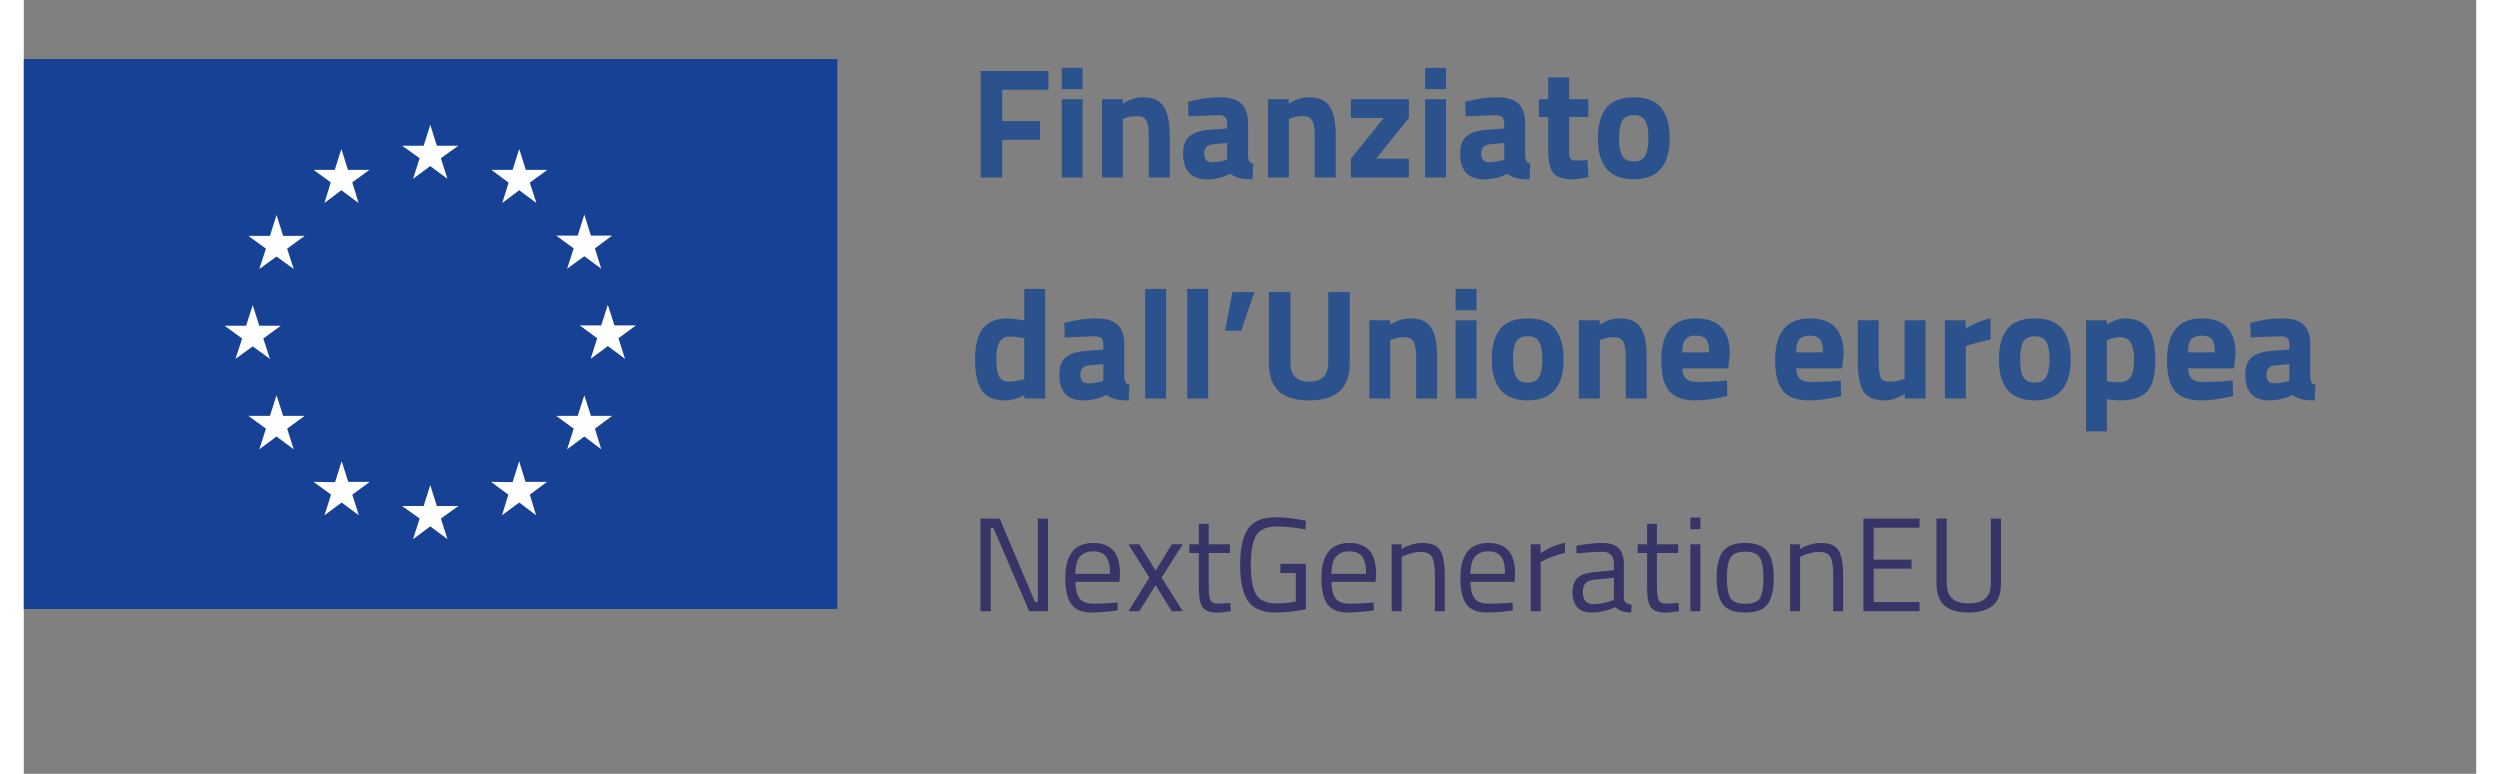 <svg width="210" height="65" viewBox="0 0 206 65" fill="none" xmlns="http://www.w3.org/2000/svg">
<rect x="0" y="0" width="206" height="65" fill="#808080" stroke="none"/>
<path d="M80.379 14.906V5.964H86.069V7.542H82.188V10.172H85.361V11.75H82.188V14.906H80.379ZM87.186 14.906V8.331H88.943V14.906H87.186ZM87.186 7.489V5.701H88.943V7.489H87.186ZM92.323 14.906H90.567V8.331H92.31V8.699C92.904 8.349 93.451 8.173 93.949 8.173C94.823 8.173 95.426 8.432 95.758 8.949C96.091 9.466 96.257 10.264 96.257 11.342V14.906H94.5V11.395C94.5 10.834 94.434 10.422 94.303 10.159C94.172 9.887 93.91 9.751 93.516 9.751C93.158 9.751 92.813 9.812 92.481 9.935L92.323 9.988V14.906ZM102.835 10.382V13.117C102.852 13.328 102.887 13.477 102.94 13.565C102.992 13.643 103.101 13.7 103.267 13.735L103.215 15.063C102.769 15.063 102.411 15.033 102.14 14.971C101.877 14.91 101.611 14.787 101.34 14.603C100.711 14.91 100.068 15.063 99.413 15.063C98.058 15.063 97.38 14.345 97.38 12.907C97.38 12.206 97.569 11.71 97.944 11.421C98.32 11.123 98.897 10.948 99.675 10.895L101.078 10.79V10.382C101.078 10.111 101.017 9.926 100.894 9.83C100.772 9.725 100.575 9.672 100.304 9.672L97.839 9.777L97.787 8.555C98.722 8.3 99.609 8.173 100.448 8.173C101.296 8.173 101.904 8.349 102.271 8.699C102.647 9.05 102.835 9.611 102.835 10.382ZM99.885 12.118C99.395 12.162 99.15 12.425 99.15 12.907C99.15 13.389 99.365 13.63 99.793 13.63C100.125 13.63 100.488 13.578 100.881 13.472L101.078 13.42V12.013L99.885 12.118ZM106.266 14.906H104.509V8.331H106.253V8.699C106.847 8.349 107.394 8.173 107.892 8.173C108.766 8.173 109.369 8.432 109.701 8.949C110.033 9.466 110.199 10.264 110.199 11.342V14.906H108.442V11.395C108.442 10.834 108.377 10.422 108.246 10.159C108.115 9.887 107.853 9.751 107.459 9.751C107.101 9.751 106.756 9.812 106.423 9.935L106.266 9.988V14.906ZM111.481 9.909V8.331H116.345V9.909L113.592 13.328H116.345V14.906H111.481V13.328L114.234 9.909H111.481ZM117.709 14.906V8.331H119.466V14.906H117.709ZM117.709 7.489V5.701H119.466V7.489H117.709ZM126.111 10.382V13.117C126.129 13.328 126.163 13.477 126.215 13.565C126.269 13.643 126.377 13.7 126.544 13.735L126.491 15.063C126.045 15.063 125.688 15.033 125.416 14.971C125.154 14.91 124.887 14.787 124.616 14.603C123.988 14.91 123.344 15.063 122.689 15.063C121.334 15.063 120.657 14.345 120.657 12.907C120.657 12.206 120.844 11.71 121.221 11.421C121.597 11.123 122.173 10.948 122.952 10.895L124.354 10.79V10.382C124.354 10.111 124.293 9.926 124.17 9.83C124.048 9.725 123.852 9.672 123.58 9.672L121.116 9.777L121.063 8.555C121.998 8.3 122.886 8.173 123.725 8.173C124.573 8.173 125.18 8.349 125.548 8.699C125.923 9.05 126.111 9.611 126.111 10.382ZM123.161 12.118C122.672 12.162 122.426 12.425 122.426 12.907C122.426 13.389 122.642 13.63 123.07 13.63C123.402 13.63 123.764 13.578 124.158 13.472L124.354 13.42V12.013L123.161 12.118ZM131.417 9.83H129.805V12.526C129.805 12.789 129.809 12.977 129.818 13.091C129.835 13.196 129.884 13.288 129.962 13.367C130.05 13.446 130.18 13.486 130.355 13.486L131.352 13.459L131.43 14.866C130.845 14.998 130.399 15.063 130.094 15.063C129.307 15.063 128.77 14.888 128.48 14.537C128.192 14.178 128.049 13.521 128.049 12.565V9.83H127.274V8.331H128.049V6.503H129.805V8.331H131.417V9.83ZM132.915 9.081C133.379 8.476 134.152 8.173 135.237 8.173C136.32 8.173 137.093 8.476 137.557 9.081C138.02 9.677 138.251 10.518 138.251 11.605C138.251 13.911 137.247 15.063 135.237 15.063C133.225 15.063 132.221 13.911 132.221 11.605C132.221 10.518 132.452 9.677 132.915 9.081ZM134.266 13.091C134.45 13.407 134.773 13.565 135.237 13.565C135.7 13.565 136.018 13.407 136.193 13.091C136.377 12.775 136.468 12.28 136.468 11.605C136.468 10.93 136.377 10.439 136.193 10.133C136.018 9.826 135.7 9.672 135.237 9.672C134.773 9.672 134.45 9.826 134.266 10.133C134.091 10.439 134.004 10.93 134.004 11.605C134.004 12.28 134.091 12.775 134.266 13.091ZM85.793 24.273V33.477H84.05V33.201C83.438 33.49 82.909 33.635 82.463 33.635C81.511 33.635 80.846 33.359 80.471 32.806C80.095 32.254 79.907 31.382 79.907 30.19C79.907 28.989 80.13 28.117 80.575 27.573C81.03 27.021 81.712 26.745 82.621 26.745C82.9 26.745 83.289 26.788 83.787 26.876L84.037 26.929V24.273H85.793ZM83.853 31.899L84.037 31.86V28.401C83.556 28.314 83.128 28.27 82.752 28.27C82.044 28.27 81.69 28.901 81.69 30.163C81.69 30.847 81.769 31.334 81.926 31.623C82.083 31.912 82.341 32.057 82.699 32.057C83.066 32.057 83.451 32.004 83.853 31.899ZM92.438 28.954V31.689C92.456 31.899 92.491 32.048 92.543 32.136C92.596 32.215 92.705 32.272 92.871 32.307L92.818 33.635C92.373 33.635 92.014 33.604 91.743 33.543C91.481 33.481 91.215 33.359 90.944 33.175C90.314 33.481 89.672 33.635 89.016 33.635C87.662 33.635 86.984 32.916 86.984 31.479C86.984 30.777 87.172 30.282 87.548 29.992C87.924 29.694 88.501 29.519 89.279 29.467L90.681 29.361V28.954C90.681 28.682 90.62 28.498 90.498 28.401C90.376 28.296 90.179 28.244 89.908 28.244L87.443 28.349L87.391 27.126C88.326 26.872 89.213 26.745 90.052 26.745C90.9 26.745 91.507 26.92 91.874 27.271C92.25 27.621 92.438 28.182 92.438 28.954ZM89.488 30.689C88.999 30.733 88.754 30.996 88.754 31.479C88.754 31.96 88.968 32.202 89.397 32.202C89.729 32.202 90.091 32.149 90.485 32.044L90.681 31.991V30.584L89.488 30.689ZM94.192 33.477V24.273H95.949V33.477H94.192ZM97.725 33.477V24.273H99.482V33.477H97.725ZM100.905 27.783L101.521 24.536H103.37L102.256 27.783H100.905ZM106.397 30.492C106.397 31.535 106.926 32.057 107.984 32.057C109.041 32.057 109.57 31.535 109.57 30.492V24.536H111.379V30.453C111.379 31.549 111.095 32.355 110.527 32.872C109.968 33.381 109.12 33.635 107.984 33.635C106.847 33.635 105.995 33.381 105.427 32.872C104.868 32.355 104.588 31.549 104.588 30.453V24.536H106.397V30.492ZM114.78 33.477H113.024V26.902H114.767V27.271C115.362 26.92 115.908 26.745 116.406 26.745C117.28 26.745 117.883 27.003 118.215 27.52C118.547 28.038 118.714 28.835 118.714 29.914V33.477H116.957V29.966C116.957 29.405 116.891 28.993 116.76 28.73C116.629 28.459 116.367 28.323 115.973 28.323C115.615 28.323 115.27 28.384 114.938 28.507L114.78 28.559V33.477ZM120.27 33.477V26.902H122.027V33.477H120.27ZM120.27 26.061V24.273H122.027V26.061H120.27ZM124.004 27.652C124.468 27.047 125.241 26.745 126.325 26.745C127.409 26.745 128.182 27.047 128.646 27.652C129.109 28.248 129.34 29.09 129.34 30.177C129.34 32.482 128.336 33.635 126.325 33.635C124.315 33.635 123.309 32.482 123.309 30.177C123.309 29.09 123.541 28.248 124.004 27.652ZM125.354 31.663C125.538 31.978 125.861 32.136 126.325 32.136C126.788 32.136 127.108 31.978 127.282 31.663C127.465 31.347 127.557 30.852 127.557 30.177C127.557 29.502 127.465 29.011 127.282 28.704C127.108 28.397 126.788 28.244 126.325 28.244C125.861 28.244 125.538 28.397 125.354 28.704C125.18 29.011 125.093 29.502 125.093 30.177C125.093 30.852 125.18 31.347 125.354 31.663ZM132.385 33.477H130.628V26.902H132.372V27.271C132.966 26.92 133.512 26.745 134.011 26.745C134.885 26.745 135.488 27.003 135.82 27.52C136.152 28.038 136.319 28.835 136.319 29.914V33.477H134.562V29.966C134.562 29.405 134.496 28.993 134.365 28.73C134.233 28.459 133.972 28.323 133.578 28.323C133.219 28.323 132.875 28.384 132.542 28.507L132.385 28.559V33.477ZM139.317 30.939C139.325 31.343 139.431 31.636 139.632 31.82C139.842 31.996 140.139 32.083 140.523 32.083C141.336 32.083 142.061 32.057 142.7 32.004L143.067 31.965L143.092 33.267C142.088 33.512 141.178 33.635 140.366 33.635C139.379 33.635 138.661 33.372 138.215 32.846C137.77 32.32 137.547 31.465 137.547 30.282C137.547 27.924 138.513 26.745 140.444 26.745C142.349 26.745 143.303 27.735 143.303 29.716L143.171 30.939H139.317ZM141.572 29.598C141.572 29.072 141.49 28.708 141.323 28.507C141.157 28.296 140.865 28.191 140.444 28.191C140.034 28.191 139.741 28.301 139.566 28.52C139.401 28.73 139.313 29.09 139.303 29.598H141.572ZM148.881 30.939C148.889 31.343 148.995 31.636 149.196 31.82C149.405 31.996 149.703 32.083 150.087 32.083C150.901 32.083 151.625 32.057 152.264 32.004L152.631 31.965L152.657 33.267C151.652 33.512 150.743 33.635 149.93 33.635C148.943 33.635 148.225 33.372 147.779 32.846C147.334 32.32 147.112 31.465 147.112 30.282C147.112 27.924 148.077 26.745 150.008 26.745C151.915 26.745 152.867 27.735 152.867 29.716L152.736 30.939H148.881ZM151.136 29.598C151.136 29.072 151.053 28.708 150.887 28.507C150.721 28.296 150.429 28.191 150.008 28.191C149.598 28.191 149.305 28.301 149.13 28.52C148.965 28.73 148.877 29.09 148.868 29.598H151.136ZM157.99 26.902H159.747V33.477H158.003V33.109C157.373 33.46 156.827 33.635 156.364 33.635C155.455 33.635 154.844 33.385 154.529 32.885C154.214 32.377 154.057 31.531 154.057 30.348V26.902H155.813V30.374C155.813 31.023 155.866 31.465 155.971 31.702C156.076 31.939 156.33 32.057 156.731 32.057C157.115 32.057 157.479 31.996 157.819 31.873L157.99 31.82V26.902ZM161.369 33.477V26.902H163.113V27.599C163.847 27.161 164.546 26.876 165.211 26.745V28.52C164.502 28.669 163.895 28.822 163.388 28.98L163.125 29.072V33.477H161.369ZM166.601 27.652C167.065 27.047 167.838 26.745 168.921 26.745C170.005 26.745 170.779 27.047 171.243 27.652C171.706 28.248 171.937 29.09 171.937 30.177C171.937 32.482 170.932 33.635 168.921 33.635C166.911 33.635 165.906 32.482 165.906 30.177C165.906 29.09 166.138 28.248 166.601 27.652ZM167.951 31.663C168.135 31.978 168.458 32.136 168.921 32.136C169.385 32.136 169.703 31.978 169.878 31.663C170.062 31.347 170.154 30.852 170.154 30.177C170.154 29.502 170.062 29.011 169.878 28.704C169.703 28.397 169.385 28.244 168.921 28.244C168.458 28.244 168.135 28.397 167.951 28.704C167.776 29.011 167.69 29.502 167.69 30.177C167.69 30.852 167.776 31.347 167.951 31.663ZM173.225 36.238V26.902H174.969V27.258C175.536 26.916 176.035 26.745 176.463 26.745C177.346 26.745 177.997 27.012 178.417 27.547C178.836 28.073 179.046 28.971 179.046 30.242C179.046 31.514 178.815 32.399 178.351 32.898C177.888 33.389 177.128 33.635 176.07 33.635C175.782 33.635 175.471 33.609 175.139 33.556L174.982 33.53V36.238H173.225ZM176.122 28.323C175.799 28.323 175.471 28.388 175.139 28.52L174.982 28.586V32.031C175.375 32.083 175.694 32.109 175.939 32.109C176.446 32.109 176.791 31.96 176.975 31.663C177.167 31.364 177.263 30.856 177.263 30.137C177.263 28.927 176.882 28.323 176.122 28.323ZM181.798 30.939C181.808 31.343 181.912 31.636 182.113 31.82C182.323 31.996 182.62 32.083 183.004 32.083C183.818 32.083 184.544 32.057 185.181 32.004L185.548 31.965L185.575 33.267C184.569 33.512 183.66 33.635 182.847 33.635C181.86 33.635 181.143 33.372 180.697 32.846C180.251 32.32 180.029 31.465 180.029 30.282C180.029 27.924 180.994 26.745 182.926 26.745C184.832 26.745 185.784 27.735 185.784 29.716L185.653 30.939H181.798ZM184.054 29.598C184.054 29.072 183.971 28.708 183.804 28.507C183.638 28.296 183.346 28.191 182.926 28.191C182.515 28.191 182.222 28.301 182.047 28.52C181.882 28.73 181.794 29.09 181.786 29.598H184.054ZM192.061 28.954V31.689C192.079 31.899 192.113 32.048 192.166 32.136C192.219 32.215 192.328 32.272 192.494 32.307L192.441 33.635C191.995 33.635 191.637 33.604 191.366 33.543C191.104 33.481 190.837 33.359 190.566 33.175C189.937 33.481 189.294 33.635 188.639 33.635C187.284 33.635 186.607 32.916 186.607 31.479C186.607 30.777 186.794 30.282 187.171 29.992C187.547 29.694 188.123 29.519 188.902 29.467L190.305 29.361V28.954C190.305 28.682 190.243 28.498 190.121 28.401C189.998 28.296 189.801 28.244 189.53 28.244L187.066 28.349L187.013 27.126C187.948 26.872 188.836 26.745 189.675 26.745C190.523 26.745 191.13 26.92 191.498 27.271C191.873 27.621 192.061 28.182 192.061 28.954ZM189.111 30.689C188.622 30.733 188.377 30.996 188.377 31.479C188.377 31.96 188.591 32.202 189.019 32.202C189.351 32.202 189.714 32.149 190.108 32.044L190.305 31.991V30.584L189.111 30.689Z" fill="#2B528D"/>
<path d="M80.361 51.339V43.563H81.975L84.944 50.575H85.179V43.563H86.031V51.339H84.451L81.437 44.327H81.224V51.339H80.361ZM91.542 50.642L91.867 50.609L91.89 51.272C91.038 51.392 90.31 51.452 89.705 51.452C88.898 51.452 88.326 51.219 87.99 50.755C87.654 50.283 87.486 49.552 87.486 48.563C87.486 46.593 88.267 45.608 89.828 45.608C90.582 45.608 91.146 45.821 91.52 46.248C91.893 46.668 92.08 47.331 92.08 48.237L92.035 48.878H88.338C88.338 49.5 88.45 49.961 88.674 50.26C88.898 50.56 89.286 50.71 89.839 50.71C90.399 50.71 90.967 50.687 91.542 50.642ZM91.24 48.204C91.24 47.515 91.128 47.028 90.903 46.743C90.687 46.458 90.328 46.316 89.828 46.316C89.335 46.316 88.961 46.466 88.707 46.765C88.461 47.065 88.334 47.544 88.326 48.204H91.24ZM92.786 45.72H93.704L95.072 47.923L96.439 45.72H97.357L95.576 48.507L97.346 51.339H96.427L95.072 49.148L93.704 51.339H92.786L94.545 48.53L92.786 45.72ZM101.314 46.451H99.532V49.136C99.532 49.781 99.577 50.204 99.667 50.406C99.764 50.609 99.988 50.71 100.339 50.71L101.337 50.642L101.393 51.339C100.892 51.422 100.511 51.463 100.25 51.463C99.667 51.463 99.264 51.32 99.04 51.036C98.815 50.751 98.703 50.208 98.703 49.406V46.451H97.908V45.72H98.703V44.001H99.532V45.72H101.314V46.451ZM105.556 48.136V47.361H107.696V51.182C106.755 51.361 105.915 51.452 105.175 51.452C104.047 51.452 103.263 51.126 102.822 50.474C102.389 49.822 102.172 48.818 102.172 47.462C102.172 46.099 102.389 45.091 102.822 44.439C103.263 43.78 104.04 43.45 105.153 43.45C105.847 43.45 106.568 43.525 107.315 43.675L107.696 43.742L107.663 44.462C106.736 44.304 105.933 44.226 105.254 44.226C104.394 44.226 103.816 44.477 103.517 44.978C103.218 45.473 103.069 46.301 103.069 47.462C103.069 48.616 103.218 49.444 103.517 49.946C103.816 50.44 104.391 50.687 105.242 50.687C105.765 50.687 106.299 50.635 106.845 50.53V48.136H105.556ZM113.054 50.642L113.379 50.609L113.402 51.272C112.55 51.392 111.822 51.452 111.217 51.452C110.41 51.452 109.839 51.219 109.502 50.755C109.166 50.283 108.998 49.552 108.998 48.563C108.998 46.593 109.779 45.608 111.34 45.608C112.094 45.608 112.658 45.821 113.032 46.248C113.405 46.668 113.592 47.331 113.592 48.237L113.547 48.878H109.85C109.85 49.5 109.962 49.961 110.186 50.26C110.41 50.56 110.799 50.71 111.351 50.71C111.911 50.71 112.479 50.687 113.054 50.642ZM112.752 48.204C112.752 47.515 112.64 47.028 112.416 46.743C112.199 46.458 111.841 46.316 111.34 46.316C110.847 46.316 110.474 46.466 110.22 46.765C109.973 47.065 109.846 47.544 109.839 48.204H112.752ZM115.742 51.339H114.902V45.72H115.732V46.114C116.336 45.776 116.915 45.608 117.467 45.608C118.215 45.608 118.715 45.81 118.97 46.215C119.23 46.619 119.361 47.339 119.361 48.372V51.339H118.532V48.395C118.532 47.616 118.453 47.084 118.297 46.799C118.148 46.507 117.823 46.361 117.322 46.361C117.083 46.361 116.829 46.398 116.56 46.473C116.299 46.541 116.097 46.608 115.955 46.675L115.742 46.777V51.339ZM124.73 50.642L125.055 50.609L125.077 51.272C124.225 51.392 123.497 51.452 122.892 51.452C122.085 51.452 121.513 51.219 121.178 50.755C120.841 50.283 120.673 49.552 120.673 48.563C120.673 46.593 121.454 45.608 123.016 45.608C123.77 45.608 124.334 45.821 124.708 46.248C125.08 46.668 125.268 47.331 125.268 48.237L125.223 48.878H121.525C121.525 49.5 121.637 49.961 121.861 50.26C122.085 50.56 122.474 50.71 123.026 50.71C123.586 50.71 124.154 50.687 124.73 50.642ZM124.427 48.204C124.427 47.515 124.315 47.028 124.091 46.743C123.874 46.458 123.516 46.316 123.016 46.316C122.523 46.316 122.149 46.466 121.895 46.765C121.649 47.065 121.522 47.544 121.513 48.204H124.427ZM126.577 51.339V45.72H127.406V46.484C128.056 46.035 128.74 45.739 129.457 45.597V46.451C129.142 46.511 128.814 46.604 128.471 46.732C128.134 46.859 127.876 46.971 127.698 47.069L127.417 47.215V51.339H126.577ZM134.406 47.417V50.294C134.428 50.571 134.645 50.736 135.056 50.788L135.023 51.452C134.432 51.452 133.988 51.302 133.688 51.002C133.016 51.302 132.345 51.452 131.672 51.452C131.156 51.452 130.764 51.305 130.495 51.013C130.227 50.721 130.092 50.301 130.092 49.755C130.092 49.208 130.23 48.807 130.507 48.552C130.783 48.29 131.216 48.129 131.806 48.069L133.566 47.9V47.417C133.566 47.035 133.483 46.762 133.319 46.597C133.155 46.432 132.93 46.349 132.647 46.349C132.049 46.349 131.429 46.387 130.787 46.462L130.44 46.496L130.406 45.855C131.228 45.69 131.956 45.608 132.591 45.608C133.225 45.608 133.685 45.754 133.968 46.046C134.26 46.338 134.406 46.795 134.406 47.417ZM130.955 49.71C130.955 50.399 131.238 50.743 131.806 50.743C132.315 50.743 132.814 50.657 133.307 50.485L133.566 50.395V48.541L131.907 48.698C131.572 48.728 131.328 48.826 131.179 48.99C131.03 49.155 130.955 49.395 130.955 49.71ZM138.966 46.451H137.184V49.136C137.184 49.781 137.23 50.204 137.319 50.406C137.416 50.609 137.64 50.71 137.991 50.71L138.989 50.642L139.044 51.339C138.544 51.422 138.162 51.463 137.901 51.463C137.319 51.463 136.916 51.32 136.691 51.036C136.467 50.751 136.355 50.208 136.355 49.406V46.451H135.56V45.72H136.355V44.001H137.184V45.72H138.966V46.451ZM139.992 51.339V45.72H140.832V51.339H139.992ZM139.992 44.45V43.473H140.832V44.45H139.992ZM142.197 48.519C142.197 47.492 142.38 46.75 142.745 46.293C143.112 45.836 143.728 45.608 144.595 45.608C145.468 45.608 146.084 45.836 146.443 46.293C146.809 46.75 146.993 47.492 146.993 48.519C146.993 49.545 146.82 50.29 146.476 50.755C146.133 51.219 145.505 51.452 144.595 51.452C143.683 51.452 143.055 51.219 142.712 50.755C142.368 50.29 142.197 49.545 142.197 48.519ZM143.059 48.507C143.059 49.324 143.156 49.897 143.351 50.227C143.552 50.556 143.967 50.721 144.595 50.721C145.229 50.721 145.644 50.56 145.838 50.238C146.032 49.908 146.129 49.331 146.129 48.507C146.129 47.683 146.022 47.117 145.804 46.81C145.588 46.496 145.185 46.338 144.595 46.338C144.011 46.338 143.609 46.496 143.384 46.81C143.168 47.117 143.059 47.683 143.059 48.507ZM149.203 51.339H148.363V45.72H149.191V46.114C149.797 45.776 150.375 45.608 150.929 45.608C151.675 45.608 152.176 45.81 152.43 46.215C152.691 46.619 152.822 47.339 152.822 48.372V51.339H151.993V48.395C151.993 47.616 151.915 47.084 151.757 46.799C151.608 46.507 151.284 46.361 150.783 46.361C150.544 46.361 150.29 46.398 150.021 46.473C149.76 46.541 149.558 46.608 149.416 46.675L149.203 46.777V51.339ZM154.527 51.339V43.563H159.244V44.327H155.389V47.013H158.571V47.766H155.389V50.575H159.244V51.339H154.527ZM161.526 49.002C161.526 50.125 162.131 50.687 163.342 50.687C163.969 50.687 164.44 50.556 164.754 50.294C165.074 50.024 165.235 49.593 165.235 49.002V43.563H166.087V48.979C166.087 49.848 165.855 50.477 165.393 50.867C164.937 51.257 164.261 51.452 163.364 51.452C162.468 51.452 161.792 51.257 161.336 50.867C160.888 50.477 160.664 49.848 160.664 48.979V43.563H161.526V49.002Z" fill="#373567"/>
<path d="M68.334 4.96H0V51.154H68.334V4.96Z" fill="#164194"/>
<path d="M32.696 15.024L34.142 13.949L35.588 15.024L35.033 13.29L36.503 12.239H34.696L34.142 10.48L33.588 12.239H31.78L33.25 13.29L32.696 15.024Z" fill="white"/>
<path d="M25.253 17.053L26.675 15.978L28.12 17.053L27.59 15.319L29.036 14.268H27.229L26.675 12.509L26.12 14.268H24.337L25.783 15.319L25.253 17.053Z" fill="white"/>
<path d="M21.229 18.055L20.674 19.814H18.867L20.337 20.888L19.783 22.598L21.229 21.548L22.674 22.598L22.12 20.888L23.59 19.814H21.783L21.229 18.055Z" fill="white"/>
<path d="M19.228 29.095L20.674 30.146L20.119 28.436L21.589 27.361H19.782L19.228 25.627L18.674 27.361H16.867L18.337 28.436L17.782 30.146L19.228 29.095Z" fill="white"/>
<path d="M21.783 34.933L21.229 33.198L20.674 34.933H18.867L20.337 36.007L19.783 37.742L21.229 36.667L22.674 37.742L22.12 36.007L23.59 34.933H21.783Z" fill="white"/>
<path d="M27.253 40.477L26.699 38.743L26.145 40.502L24.337 40.477L25.807 41.552L25.253 43.287L26.699 42.212L28.145 43.287L27.59 41.552L29.06 40.477H27.253Z" fill="white"/>
<path d="M34.696 42.506L34.142 40.748L33.588 42.506H31.78L33.25 43.557L32.696 45.291L34.142 44.216L35.588 45.291L35.033 43.557L36.503 42.506H34.696Z" fill="white"/>
<path d="M42.142 40.477L41.612 38.743L41.058 40.502L39.251 40.477L40.697 41.552L40.167 43.287L41.612 42.212L43.034 43.287L42.504 41.552L43.95 40.477H42.142Z" fill="white"/>
<path d="M47.637 34.933L47.083 33.198L46.528 34.933H44.721L46.191 36.007L45.637 37.742L47.083 36.667L48.504 37.742L47.974 36.007L49.42 34.933H47.637Z" fill="white"/>
<path d="M51.419 27.336H49.612L49.058 25.602L48.504 27.336H46.697L48.166 28.411L47.612 30.145L49.058 29.07L50.504 30.145L49.95 28.411L51.419 27.336Z" fill="white"/>
<path d="M45.637 22.573L47.083 21.523L48.504 22.573L47.974 20.863L49.42 19.789H47.637L47.083 18.03L46.528 19.789H44.721L46.191 20.863L45.637 22.573Z" fill="white"/>
<path d="M41.613 12.509L41.059 14.268H39.276L40.722 15.343L40.191 17.053L41.613 15.978L43.059 17.053L42.505 15.343L43.974 14.268H42.167L41.613 12.509Z" fill="white"/>
</svg>
